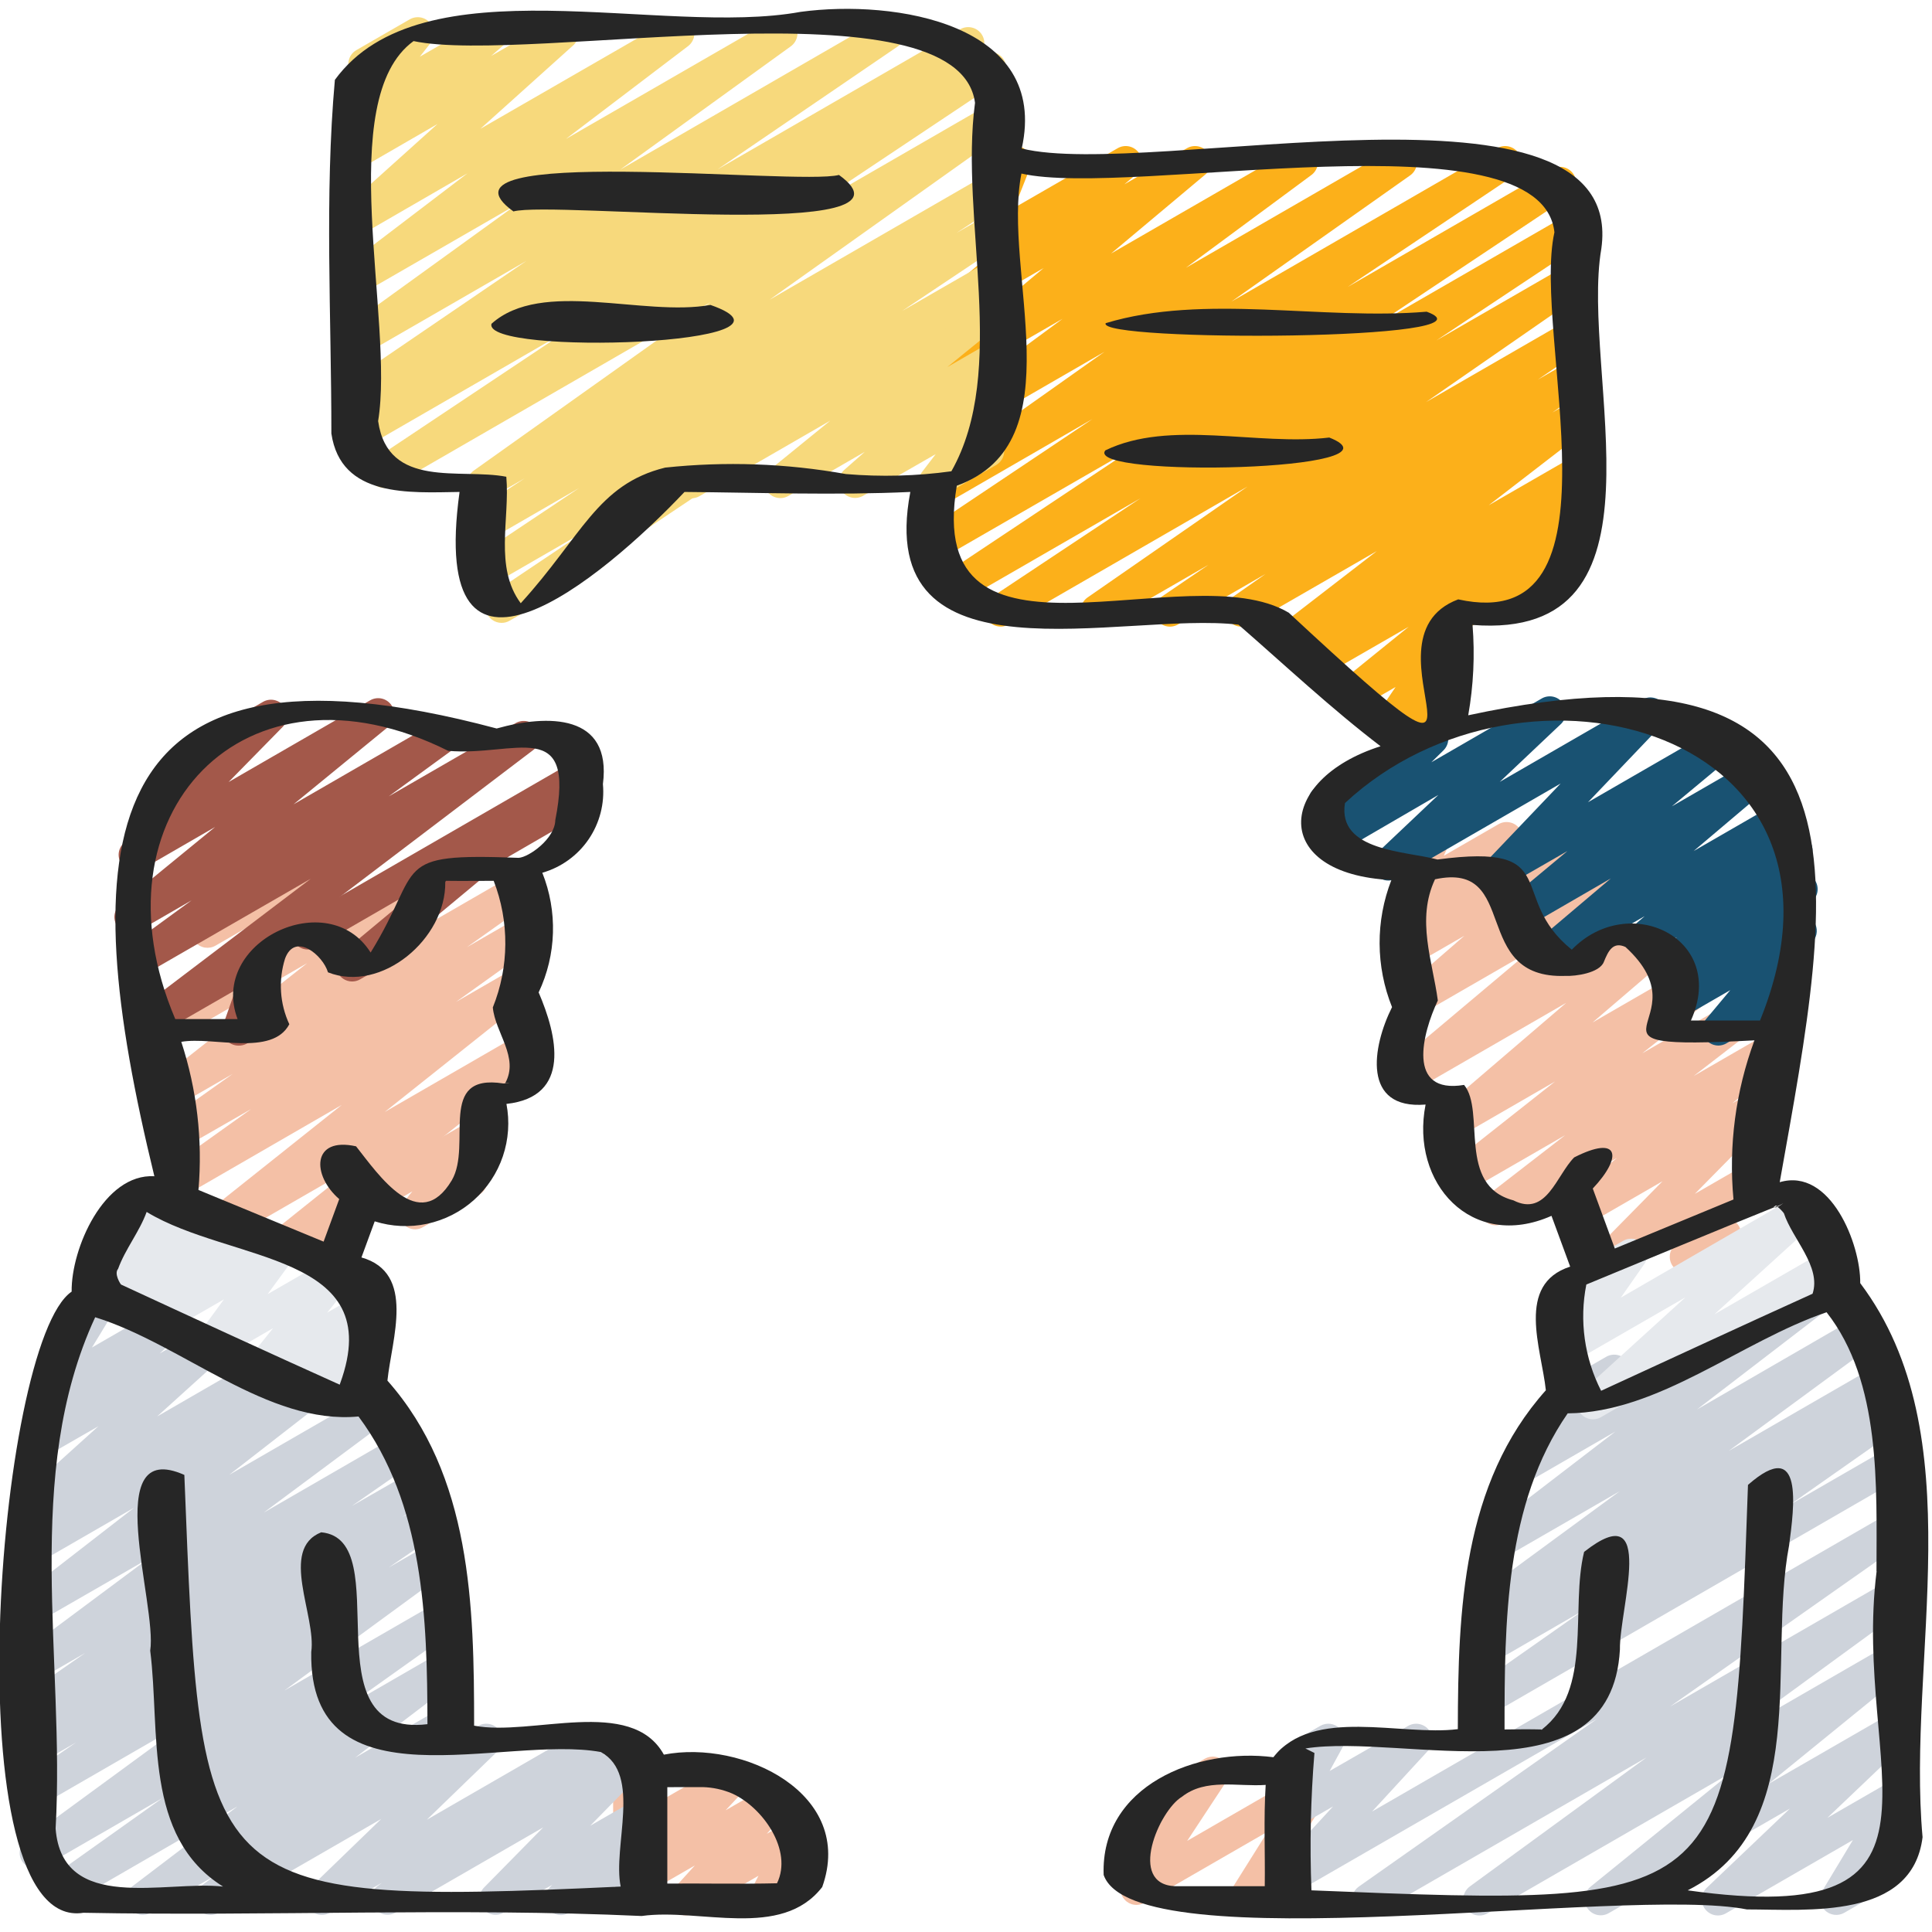 <svg width="60" height="60" viewBox="0 0 60 60" fill="none" xmlns="http://www.w3.org/2000/svg">
<g clip-path="url(#clip0_565_2863)">
<path d="M45.483 19.492C45.373 19.492 45.266 19.455 45.179 19.388C45.092 19.321 45.03 19.227 45.001 19.122C44.973 19.015 44.98 18.903 45.022 18.802C45.064 18.7 45.138 18.615 45.233 18.56L48.72 16.547C48.834 16.487 48.967 16.474 49.091 16.51C49.215 16.546 49.32 16.628 49.384 16.74C49.449 16.851 49.468 16.984 49.437 17.109C49.406 17.234 49.328 17.343 49.22 17.412L45.733 19.425C45.657 19.469 45.57 19.492 45.483 19.492Z" fill="#FCB01A"/>
<path d="M43.117 23.06C43.026 23.06 42.937 23.035 42.859 22.989C42.781 22.942 42.718 22.875 42.675 22.794C42.632 22.714 42.612 22.623 42.617 22.533C42.622 22.442 42.652 22.354 42.703 22.279L43.341 21.336L42.214 21.986C42.105 22.05 41.976 22.07 41.853 22.042C41.73 22.015 41.622 21.942 41.55 21.838C41.479 21.734 41.449 21.607 41.467 21.482C41.485 21.358 41.55 21.244 41.648 21.165L43.748 19.465L41.083 21C40.972 21.064 40.841 21.082 40.717 21.052C40.592 21.022 40.484 20.946 40.415 20.838C40.345 20.731 40.319 20.601 40.343 20.475C40.366 20.349 40.437 20.237 40.54 20.162L40.74 20.02L40.273 20.29C40.163 20.353 40.034 20.371 39.911 20.343C39.788 20.314 39.681 20.239 39.61 20.134C39.54 20.03 39.512 19.902 39.531 19.777C39.551 19.652 39.618 19.54 39.717 19.462L42.759 17.114L38.792 19.4C38.681 19.461 38.551 19.478 38.428 19.446C38.305 19.415 38.198 19.338 38.13 19.231C38.062 19.124 38.037 18.995 38.06 18.87C38.083 18.745 38.153 18.634 38.255 18.559L39.305 17.823L36.572 19.4C36.46 19.461 36.33 19.477 36.207 19.444C36.084 19.412 35.978 19.334 35.91 19.227C35.842 19.119 35.818 18.99 35.843 18.865C35.867 18.74 35.938 18.629 36.041 18.555L37.534 17.538L34.308 19.4C34.197 19.464 34.065 19.483 33.94 19.452C33.815 19.421 33.706 19.343 33.637 19.235C33.568 19.126 33.544 18.995 33.569 18.869C33.594 18.743 33.667 18.631 33.772 18.557L38.743 15.11L31.312 19.4C31.2 19.46 31.07 19.475 30.947 19.442C30.824 19.409 30.719 19.33 30.652 19.223C30.585 19.115 30.561 18.985 30.586 18.861C30.611 18.736 30.683 18.626 30.786 18.552L35.418 15.475L29.779 18.729C29.667 18.79 29.536 18.806 29.412 18.774C29.289 18.741 29.182 18.663 29.115 18.554C29.047 18.446 29.024 18.315 29.05 18.19C29.075 18.065 29.148 17.954 29.252 17.881L35.3 13.854L29.28 17.325C29.168 17.387 29.037 17.404 28.913 17.372C28.788 17.34 28.682 17.261 28.614 17.152C28.546 17.044 28.522 16.913 28.548 16.788C28.573 16.662 28.646 16.552 28.751 16.478L33.928 13.013L29.279 15.7C29.168 15.763 29.037 15.78 28.913 15.749C28.789 15.718 28.682 15.641 28.613 15.534C28.544 15.426 28.519 15.296 28.543 15.171C28.567 15.045 28.638 14.934 28.741 14.859L34.3 10.926L29.641 13.615C29.53 13.678 29.4 13.697 29.276 13.667C29.152 13.638 29.044 13.562 28.974 13.455C28.904 13.349 28.878 13.219 28.9 13.094C28.922 12.968 28.992 12.856 29.094 12.78L33 9.9L30.047 11.6C29.939 11.662 29.811 11.681 29.689 11.654C29.568 11.627 29.46 11.555 29.389 11.453C29.317 11.351 29.287 11.225 29.303 11.101C29.319 10.978 29.381 10.864 29.476 10.784L32.41 8.325L30.479 9.439C30.371 9.5 30.244 9.518 30.123 9.491C30.002 9.463 29.896 9.392 29.825 9.29C29.753 9.189 29.722 9.064 29.738 8.941C29.753 8.818 29.814 8.705 29.908 8.624L30.53 8.1C30.405 8.098 30.283 8.055 30.184 7.978C30.105 7.91 30.05 7.82 30.025 7.719C30 7.619 30.007 7.513 30.045 7.416L30.692 5.777C30.623 5.734 30.566 5.675 30.526 5.604C30.46 5.489 30.442 5.353 30.477 5.225C30.511 5.097 30.595 4.988 30.709 4.922L31.274 4.596C31.364 4.544 31.468 4.522 31.571 4.532C31.674 4.541 31.771 4.583 31.85 4.65C31.928 4.718 31.984 4.809 32.009 4.909C32.034 5.01 32.027 5.116 31.989 5.212L31.5 6.452L34.715 4.6C34.823 4.539 34.95 4.521 35.071 4.548C35.192 4.576 35.298 4.647 35.37 4.749C35.441 4.851 35.472 4.975 35.456 5.098C35.441 5.221 35.38 5.334 35.286 5.415L34.918 5.725L36.867 4.6C36.975 4.539 37.102 4.521 37.223 4.548C37.344 4.576 37.45 4.647 37.522 4.749C37.593 4.851 37.624 4.975 37.608 5.098C37.593 5.221 37.532 5.334 37.438 5.415L34.505 7.874L40.18 4.6C40.291 4.537 40.421 4.518 40.545 4.548C40.669 4.577 40.777 4.653 40.847 4.76C40.917 4.867 40.943 4.996 40.921 5.121C40.899 5.247 40.829 5.359 40.727 5.435L36.827 8.318L43.265 4.6C43.376 4.539 43.506 4.523 43.629 4.555C43.751 4.586 43.857 4.663 43.925 4.769C43.994 4.876 44.019 5.004 43.996 5.129C43.974 5.253 43.905 5.364 43.803 5.44L38.242 9.367L46.5 4.6C46.612 4.537 46.744 4.52 46.869 4.552C46.994 4.584 47.101 4.663 47.169 4.772C47.237 4.881 47.26 5.012 47.234 5.138C47.208 5.264 47.134 5.375 47.028 5.448L41.851 8.913L48.2 5.247C48.312 5.183 48.445 5.165 48.571 5.197C48.696 5.229 48.804 5.308 48.872 5.418C48.94 5.528 48.963 5.66 48.936 5.786C48.909 5.913 48.834 6.024 48.727 6.096L42.687 10.124L48.72 6.643C48.832 6.583 48.963 6.568 49.085 6.601C49.208 6.634 49.313 6.713 49.38 6.821C49.447 6.929 49.471 7.058 49.446 7.182C49.421 7.307 49.349 7.417 49.246 7.491L44.609 10.572L48.72 8.2C48.832 8.135 48.965 8.116 49.09 8.146C49.216 8.177 49.325 8.255 49.394 8.365C49.463 8.474 49.487 8.606 49.461 8.732C49.436 8.859 49.362 8.971 49.255 9.044L44.287 12.487L48.72 9.928C48.832 9.867 48.962 9.852 49.085 9.884C49.208 9.916 49.315 9.994 49.382 10.101C49.45 10.209 49.474 10.338 49.45 10.463C49.425 10.588 49.354 10.699 49.251 10.773L47.757 11.791L48.72 11.235C48.831 11.172 48.963 11.154 49.087 11.185C49.212 11.216 49.319 11.293 49.388 11.401C49.457 11.509 49.482 11.639 49.458 11.765C49.433 11.891 49.361 12.003 49.257 12.077L48.209 12.812L48.72 12.517C48.83 12.456 48.959 12.438 49.081 12.467C49.203 12.496 49.31 12.57 49.38 12.675C49.45 12.779 49.478 12.906 49.458 13.03C49.439 13.155 49.374 13.267 49.275 13.345L46.233 15.692L48.72 14.258C48.831 14.194 48.962 14.176 49.087 14.206C49.211 14.236 49.319 14.312 49.389 14.42C49.458 14.527 49.484 14.657 49.461 14.783C49.437 14.909 49.367 15.021 49.263 15.096L48.868 15.38C48.978 15.357 49.093 15.371 49.194 15.421C49.294 15.471 49.376 15.553 49.424 15.655C49.472 15.756 49.485 15.871 49.459 15.981C49.434 16.091 49.373 16.189 49.285 16.259L45.327 19.469L45.336 19.478C45.413 19.561 45.46 19.667 45.469 19.78C45.477 19.893 45.447 20.005 45.384 20.099L44.746 21.042C44.862 20.984 44.997 20.973 45.121 21.013C45.245 21.052 45.348 21.138 45.41 21.252C45.471 21.367 45.486 21.5 45.451 21.626C45.415 21.751 45.333 21.857 45.22 21.922L43.367 22.992C43.291 23.037 43.205 23.06 43.117 23.06Z" fill="#FCB01A"/>
<path d="M21.481 15.475C21.371 15.475 21.264 15.439 21.177 15.372C21.09 15.305 21.027 15.211 20.998 15.104C20.97 14.998 20.977 14.885 21.02 14.784C21.062 14.682 21.136 14.597 21.231 14.542L30.72 9.063C30.829 9.001 30.958 8.981 31.08 9.009C31.202 9.037 31.31 9.11 31.381 9.213C31.452 9.317 31.482 9.443 31.464 9.567C31.446 9.692 31.383 9.805 31.285 9.884L29.42 11.4L30.72 10.65C30.828 10.588 30.954 10.568 31.076 10.594C31.197 10.62 31.305 10.69 31.377 10.791C31.45 10.892 31.482 11.016 31.468 11.139C31.454 11.262 31.395 11.376 31.301 11.458L30.661 12.021L30.72 11.987C30.821 11.929 30.938 11.908 31.052 11.927C31.166 11.945 31.27 12.003 31.346 12.09C31.422 12.177 31.466 12.288 31.47 12.403C31.474 12.519 31.438 12.632 31.367 12.724L30.767 13.516C30.841 13.527 30.91 13.555 30.971 13.597C31.032 13.639 31.083 13.695 31.119 13.759C31.186 13.874 31.203 14.01 31.169 14.138C31.135 14.265 31.052 14.375 30.937 14.441L29.279 15.398C29.179 15.456 29.062 15.477 28.948 15.459C28.834 15.44 28.73 15.383 28.654 15.296C28.577 15.209 28.533 15.098 28.529 14.983C28.525 14.867 28.561 14.754 28.631 14.662L29.06 14.103L26.8 15.4C26.693 15.46 26.567 15.479 26.448 15.452C26.327 15.426 26.221 15.356 26.149 15.256C26.078 15.156 26.045 15.033 26.058 14.911C26.072 14.789 26.129 14.675 26.22 14.593L26.856 14.033L24.482 15.403C24.374 15.465 24.246 15.484 24.123 15.456C24.001 15.429 23.894 15.356 23.823 15.253C23.752 15.15 23.722 15.024 23.739 14.9C23.757 14.776 23.82 14.663 23.916 14.583L25.784 13.064L21.729 15.405C21.654 15.45 21.569 15.474 21.481 15.475Z" fill="#F7D97C"/>
<path d="M15.578 19.344C15.471 19.344 15.367 19.31 15.28 19.246C15.194 19.182 15.131 19.092 15.1 18.99C15.068 18.887 15.071 18.777 15.107 18.677C15.143 18.576 15.21 18.489 15.299 18.429L18.252 16.449L15.278 18.166C15.165 18.233 15.031 18.253 14.904 18.222C14.777 18.191 14.667 18.111 14.598 18C14.529 17.889 14.506 17.755 14.534 17.628C14.563 17.5 14.64 17.388 14.75 17.317L17.984 15.157L15.264 16.728C15.151 16.796 15.016 16.816 14.889 16.785C14.761 16.754 14.651 16.674 14.582 16.562C14.512 16.45 14.49 16.315 14.52 16.187C14.549 16.059 14.628 15.947 14.739 15.877L16.292 14.856L15.25 15.456C15.139 15.518 15.008 15.535 14.885 15.504C14.761 15.473 14.655 15.396 14.586 15.289C14.517 15.182 14.492 15.053 14.515 14.928C14.538 14.803 14.608 14.691 14.711 14.616L22.068 9.384L12.195 15.084C12.082 15.151 11.948 15.171 11.821 15.14C11.694 15.109 11.584 15.029 11.515 14.918C11.446 14.807 11.423 14.673 11.451 14.546C11.48 14.418 11.557 14.306 11.667 14.235L17.594 10.283L11.341 13.893C11.228 13.962 11.091 13.983 10.963 13.951C10.834 13.92 10.723 13.838 10.654 13.725C10.585 13.612 10.564 13.476 10.596 13.347C10.627 13.218 10.709 13.107 10.822 13.038L11.177 12.812C11.072 12.845 10.959 12.841 10.855 12.803C10.752 12.765 10.665 12.693 10.606 12.6C10.537 12.491 10.514 12.358 10.54 12.232C10.566 12.105 10.641 11.994 10.748 11.921L16.348 8.103L11.28 11.026C11.169 11.09 11.038 11.108 10.914 11.078C10.789 11.048 10.681 10.972 10.611 10.864C10.542 10.757 10.516 10.627 10.54 10.501C10.563 10.375 10.633 10.263 10.737 10.188L16.042 6.355L11.28 9.1C11.17 9.162 11.041 9.181 10.918 9.151C10.795 9.122 10.688 9.047 10.618 8.942C10.548 8.837 10.52 8.709 10.54 8.585C10.56 8.46 10.627 8.348 10.727 8.27L14.519 5.382L11.28 7.256C11.173 7.318 11.047 7.338 10.926 7.312C10.805 7.286 10.698 7.216 10.626 7.116C10.553 7.016 10.52 6.893 10.533 6.77C10.546 6.647 10.604 6.534 10.696 6.451L13.587 3.851L11.28 5.185C11.172 5.248 11.045 5.268 10.923 5.242C10.802 5.216 10.694 5.145 10.622 5.044C10.549 4.942 10.517 4.818 10.532 4.694C10.546 4.57 10.607 4.457 10.701 4.375L11.153 3.981C11.052 4.007 10.945 4 10.848 3.962C10.751 3.924 10.668 3.856 10.612 3.769C10.555 3.682 10.527 3.579 10.531 3.474C10.536 3.37 10.573 3.27 10.637 3.188L11.2 2.476C11.134 2.46 11.072 2.43 11.018 2.39C10.964 2.349 10.918 2.298 10.884 2.239C10.818 2.124 10.8 1.988 10.835 1.86C10.869 1.732 10.952 1.623 11.067 1.557L12.726 0.6C12.827 0.543 12.944 0.522 13.058 0.541C13.172 0.561 13.276 0.619 13.352 0.707C13.428 0.795 13.471 0.906 13.474 1.022C13.477 1.138 13.439 1.251 13.368 1.342L13.038 1.761L15.052 0.6C15.159 0.539 15.286 0.519 15.407 0.546C15.528 0.572 15.635 0.642 15.707 0.743C15.779 0.844 15.811 0.968 15.797 1.091C15.783 1.214 15.724 1.327 15.631 1.409L15.252 1.739L17.227 0.6C17.333 0.543 17.457 0.526 17.574 0.553C17.692 0.58 17.796 0.648 17.867 0.746C17.938 0.843 17.972 0.963 17.962 1.083C17.951 1.204 17.898 1.316 17.811 1.4L14.919 4L20.819 0.6C20.929 0.538 21.058 0.52 21.181 0.549C21.304 0.578 21.411 0.653 21.481 0.758C21.551 0.863 21.579 0.991 21.559 1.115C21.538 1.24 21.472 1.353 21.372 1.43L17.575 4.315L24.017 0.6C24.128 0.536 24.259 0.518 24.383 0.548C24.508 0.578 24.616 0.654 24.686 0.762C24.755 0.869 24.781 0.999 24.758 1.125C24.734 1.251 24.663 1.363 24.56 1.438L19.26 5.27L27.345 0.6C27.457 0.538 27.588 0.521 27.712 0.553C27.836 0.584 27.943 0.662 28.011 0.771C28.079 0.879 28.103 1.009 28.078 1.135C28.053 1.26 27.981 1.371 27.877 1.445L22.288 5.258L29.81 0.915C29.923 0.846 30.059 0.825 30.188 0.857C30.317 0.888 30.428 0.97 30.497 1.083C30.566 1.196 30.587 1.332 30.555 1.461C30.524 1.59 30.442 1.701 30.329 1.77L30.202 1.851L30.502 1.676C30.614 1.613 30.746 1.596 30.871 1.628C30.995 1.66 31.103 1.739 31.171 1.848C31.239 1.957 31.262 2.088 31.236 2.214C31.21 2.34 31.136 2.451 31.03 2.524L25.105 6.477L30.72 3.235C30.831 3.172 30.962 3.153 31.087 3.184C31.211 3.214 31.319 3.291 31.388 3.399C31.457 3.507 31.483 3.637 31.459 3.763C31.435 3.888 31.364 4 31.26 4.075L23.9 9.309L30.72 5.372C30.833 5.304 30.968 5.284 31.095 5.315C31.223 5.346 31.333 5.427 31.402 5.538C31.471 5.65 31.494 5.785 31.464 5.913C31.435 6.041 31.356 6.153 31.245 6.223L29.7 7.237L30.719 6.649C30.831 6.582 30.966 6.562 31.093 6.593C31.22 6.624 31.33 6.704 31.399 6.815C31.468 6.926 31.491 7.06 31.462 7.187C31.434 7.315 31.357 7.427 31.247 7.498L28.012 9.66L30.72 8.1C30.832 8.038 30.964 8.021 31.088 8.053C31.212 8.085 31.319 8.164 31.386 8.273C31.454 8.381 31.478 8.512 31.452 8.637C31.427 8.763 31.354 8.874 31.249 8.947L18.956 17.182C18.956 17.27 18.933 17.356 18.889 17.431C18.845 17.507 18.782 17.57 18.706 17.614L15.827 19.276C15.752 19.321 15.666 19.344 15.578 19.344Z" fill="#F7D97C"/>
<path d="M38.65 59.47C38.56 59.47 38.472 59.446 38.396 59.401C38.319 59.355 38.255 59.29 38.212 59.212C38.169 59.133 38.148 59.045 38.15 58.956C38.153 58.867 38.179 58.78 38.227 58.704L39.37 56.882L35.544 59.09C35.446 59.147 35.333 59.17 35.221 59.153C35.109 59.137 35.007 59.083 34.931 59C34.853 58.918 34.806 58.813 34.796 58.701C34.786 58.589 34.814 58.477 34.876 58.383L36.087 56.541L35.864 56.669C35.75 56.729 35.617 56.742 35.493 56.706C35.37 56.67 35.264 56.588 35.2 56.476C35.135 56.364 35.116 56.232 35.147 56.107C35.178 55.982 35.256 55.873 35.364 55.804L37.414 54.62C37.512 54.564 37.625 54.542 37.737 54.559C37.848 54.575 37.95 54.628 38.028 54.71C38.105 54.791 38.152 54.897 38.162 55.009C38.172 55.121 38.144 55.233 38.083 55.327L36.87 57.169L40.611 55.01C40.708 54.953 40.821 54.931 40.932 54.947C41.043 54.962 41.146 55.014 41.224 55.095C41.301 55.176 41.35 55.28 41.361 55.392C41.372 55.503 41.346 55.615 41.285 55.71L40.115 57.576C40.232 57.551 40.353 57.568 40.458 57.624C40.563 57.681 40.644 57.773 40.688 57.884C40.73 57.995 40.733 58.118 40.693 58.23C40.654 58.343 40.575 58.437 40.472 58.497L38.901 59.4C38.825 59.446 38.738 59.47 38.65 59.47Z" fill="#F4C0A6"/>
<path d="M42.486 59.5C42.38 59.5 42.276 59.466 42.191 59.404C42.105 59.341 42.041 59.252 42.009 59.151C41.977 59.05 41.978 58.941 42.012 58.84C42.046 58.739 42.111 58.652 42.198 58.591L49.598 53.381L40.28 58.756C40.177 58.816 40.055 58.837 39.937 58.815C39.82 58.793 39.714 58.729 39.639 58.636C39.564 58.542 39.525 58.425 39.53 58.306C39.534 58.186 39.581 58.072 39.662 57.984L41.4 56.1L40.283 56.744C40.189 56.798 40.08 56.82 39.972 56.807C39.865 56.794 39.764 56.745 39.686 56.67C39.608 56.595 39.557 56.496 39.54 56.389C39.523 56.282 39.541 56.172 39.592 56.076L40.059 55.2C39.952 55.194 39.849 55.154 39.766 55.084C39.684 55.016 39.626 54.922 39.6 54.817C39.575 54.712 39.585 54.602 39.627 54.503C39.67 54.404 39.743 54.322 39.836 54.268L41 53.6C41.094 53.545 41.204 53.522 41.312 53.535C41.42 53.549 41.521 53.597 41.599 53.672C41.678 53.748 41.729 53.847 41.746 53.955C41.763 54.063 41.744 54.173 41.692 54.269L41.293 55L43.729 53.6C43.833 53.54 43.954 53.519 44.072 53.541C44.19 53.563 44.295 53.626 44.37 53.719C44.445 53.812 44.484 53.93 44.48 54.049C44.476 54.169 44.429 54.283 44.348 54.371L42.612 56.258L58.72 46.958C58.832 46.893 58.964 46.873 59.09 46.904C59.215 46.934 59.324 47.012 59.394 47.12C59.463 47.229 59.488 47.361 59.463 47.487C59.438 47.614 59.364 47.726 59.258 47.8L51.863 53L58.72 49.042C58.831 48.977 58.963 48.958 59.088 48.987C59.212 49.017 59.321 49.093 59.391 49.201C59.461 49.309 59.487 49.439 59.464 49.565C59.44 49.691 59.369 49.804 59.265 49.879L53.774 53.887L58.72 51.032C58.829 50.969 58.958 50.95 59.08 50.978C59.202 51.006 59.31 51.079 59.381 51.182C59.452 51.286 59.482 51.412 59.464 51.536C59.446 51.66 59.383 51.773 59.285 51.853L54.925 55.4L58.725 53.209C58.832 53.143 58.959 53.12 59.082 53.143C59.205 53.167 59.315 53.236 59.39 53.336C59.464 53.437 59.499 53.562 59.486 53.686C59.472 53.811 59.413 53.926 59.319 54.009L56.75 56.455L58.725 55.316C58.821 55.264 58.93 55.245 59.038 55.26C59.145 55.276 59.244 55.327 59.32 55.404C59.396 55.481 59.445 55.581 59.46 55.688C59.474 55.796 59.453 55.905 59.4 56L58.454 57.57C58.57 57.512 58.704 57.501 58.828 57.539C58.951 57.577 59.055 57.662 59.117 57.776C59.18 57.889 59.196 58.023 59.162 58.148C59.128 58.273 59.047 58.38 58.935 58.446L57.276 59.403C57.18 59.458 57.069 59.48 56.959 59.465C56.85 59.45 56.748 59.4 56.67 59.321C56.593 59.242 56.543 59.139 56.53 59.029C56.517 58.919 56.541 58.808 56.598 58.713L57.543 57.145L53.614 59.412C53.508 59.478 53.38 59.501 53.257 59.478C53.134 59.454 53.025 59.385 52.95 59.285C52.875 59.184 52.841 59.059 52.854 58.935C52.867 58.81 52.926 58.695 53.02 58.612L55.589 56.166L49.964 59.413C49.855 59.477 49.726 59.497 49.603 59.469C49.48 59.442 49.372 59.369 49.3 59.265C49.229 59.161 49.199 59.034 49.217 58.909C49.235 58.784 49.3 58.671 49.398 58.592L53.759 55.054L46.195 59.42C46.084 59.485 45.953 59.504 45.828 59.474C45.703 59.445 45.594 59.368 45.524 59.261C45.454 59.153 45.428 59.023 45.452 58.897C45.475 58.77 45.546 58.658 45.65 58.583L51.137 54.578L42.737 59.427C42.662 59.474 42.575 59.499 42.486 59.5Z" fill="#CED3DB"/>
<path d="M46.03 53.328C45.924 53.328 45.82 53.294 45.735 53.231C45.649 53.168 45.586 53.08 45.554 52.978C45.522 52.877 45.523 52.768 45.557 52.668C45.591 52.567 45.656 52.48 45.743 52.419L49.161 50.019L46.28 51.684C46.168 51.749 46.035 51.768 45.909 51.736C45.783 51.705 45.674 51.626 45.605 51.516C45.536 51.406 45.513 51.273 45.54 51.146C45.568 51.02 45.643 50.908 45.751 50.836L46.236 50.51C46.123 50.551 45.999 50.55 45.886 50.506C45.774 50.463 45.681 50.381 45.624 50.275C45.568 50.168 45.551 50.045 45.578 49.928C45.605 49.811 45.674 49.707 45.771 49.636L50.3 46.312L46.623 48.434C46.513 48.499 46.382 48.519 46.258 48.491C46.133 48.463 46.024 48.388 45.953 48.281C45.882 48.175 45.854 48.046 45.876 47.92C45.897 47.794 45.966 47.681 46.068 47.604L50.168 44.457L47.44 46.032C47.336 46.092 47.213 46.113 47.095 46.09C46.976 46.067 46.87 46.002 46.796 45.907C46.722 45.812 46.684 45.693 46.691 45.573C46.697 45.453 46.746 45.339 46.83 45.252L48.036 44.009C47.969 43.96 47.916 43.894 47.881 43.819C47.845 43.744 47.829 43.661 47.834 43.579C47.839 43.496 47.864 43.416 47.907 43.345C47.951 43.274 48.011 43.215 48.083 43.174L49.883 42.136C49.987 42.076 50.11 42.056 50.227 42.08C50.345 42.103 50.451 42.168 50.525 42.263C50.599 42.357 50.636 42.475 50.63 42.595C50.624 42.715 50.575 42.829 50.492 42.916L50.049 43.373L56.249 39.794C56.359 39.731 56.489 39.712 56.612 39.741C56.735 39.77 56.843 39.844 56.913 39.949C56.984 40.055 57.012 40.183 56.992 40.308C56.971 40.433 56.904 40.545 56.804 40.623L52.704 43.771L57.666 40.9C57.777 40.836 57.908 40.817 58.032 40.846C58.157 40.876 58.265 40.952 58.335 41.059C58.405 41.166 58.431 41.296 58.408 41.422C58.385 41.548 58.315 41.66 58.212 41.736L53.687 45.06L58.238 42.433C58.35 42.369 58.483 42.351 58.608 42.383C58.733 42.414 58.841 42.493 58.909 42.602C58.978 42.712 59.001 42.843 58.975 42.969C58.949 43.096 58.874 43.207 58.768 43.28L58.388 43.535L58.474 43.486C58.586 43.423 58.717 43.405 58.841 43.435C58.966 43.466 59.073 43.544 59.142 43.652C59.211 43.76 59.236 43.89 59.212 44.016C59.187 44.142 59.115 44.254 59.011 44.328L55.592 46.728L58.658 44.959C58.715 44.923 58.779 44.898 58.845 44.888C58.912 44.877 58.98 44.879 59.045 44.895C59.111 44.911 59.172 44.94 59.226 44.981C59.28 45.021 59.325 45.072 59.359 45.131C59.393 45.189 59.414 45.254 59.423 45.321C59.431 45.388 59.425 45.455 59.407 45.52C59.388 45.585 59.356 45.645 59.313 45.697C59.271 45.75 59.218 45.793 59.158 45.824L46.28 53.261C46.204 53.305 46.118 53.328 46.03 53.328Z" fill="#CED3DB"/>
<path d="M49.688 39.87C49.589 39.87 49.493 39.84 49.411 39.786C49.33 39.731 49.266 39.654 49.228 39.563C49.19 39.472 49.179 39.372 49.198 39.276C49.216 39.179 49.263 39.09 49.332 39.02L51.632 36.684L49.219 38.076C49.11 38.138 48.983 38.158 48.861 38.13C48.738 38.103 48.631 38.031 48.559 37.929C48.488 37.826 48.457 37.7 48.474 37.576C48.49 37.452 48.553 37.339 48.649 37.259L50.218 35.959L46.702 37.988C46.592 38.05 46.463 38.069 46.34 38.041C46.217 38.012 46.109 37.937 46.039 37.832C45.968 37.727 45.94 37.6 45.96 37.475C45.98 37.35 46.046 37.238 46.146 37.16L48.608 35.254L45.56 37.012C45.45 37.075 45.321 37.094 45.199 37.065C45.076 37.037 44.968 36.963 44.898 36.859C44.827 36.755 44.798 36.627 44.817 36.503C44.836 36.378 44.901 36.265 45 36.187L48.293 33.587L45.287 35.322C45.179 35.383 45.052 35.402 44.931 35.375C44.81 35.348 44.704 35.277 44.632 35.176C44.56 35.075 44.529 34.951 44.544 34.828C44.558 34.705 44.618 34.591 44.712 34.51L48.642 31.143L43.842 33.914C43.734 33.975 43.607 33.993 43.486 33.966C43.365 33.938 43.258 33.867 43.187 33.765C43.116 33.663 43.085 33.539 43.101 33.416C43.116 33.293 43.177 33.18 43.271 33.099L47.457 29.579L44.276 31.415C44.168 31.477 44.041 31.496 43.92 31.47C43.799 31.443 43.692 31.372 43.62 31.272C43.548 31.171 43.516 31.047 43.531 30.923C43.545 30.8 43.605 30.687 43.698 30.605L45.479 29.06L43.867 29.989C43.764 30.048 43.643 30.068 43.527 30.046C43.41 30.024 43.305 29.962 43.231 29.87C43.156 29.778 43.116 29.662 43.119 29.544C43.121 29.425 43.166 29.312 43.245 29.223L44.313 28.034L44.013 28.208C43.922 28.261 43.816 28.283 43.711 28.272C43.606 28.261 43.508 28.217 43.429 28.147C43.351 28.076 43.297 27.983 43.275 27.88C43.252 27.777 43.263 27.669 43.306 27.573L43.696 26.691C43.658 26.656 43.626 26.616 43.601 26.571C43.535 26.456 43.517 26.32 43.551 26.192C43.585 26.064 43.668 25.955 43.783 25.889L44.283 25.6C44.374 25.548 44.48 25.525 44.584 25.536C44.689 25.547 44.787 25.591 44.865 25.661C44.944 25.732 44.998 25.825 45.02 25.927C45.043 26.03 45.032 26.137 44.99 26.234L44.84 26.576L46.54 25.595C46.643 25.536 46.763 25.516 46.88 25.538C46.996 25.559 47.101 25.622 47.176 25.714C47.251 25.806 47.29 25.922 47.288 26.04C47.285 26.159 47.24 26.272 47.162 26.361L46.094 27.55L49.494 25.589C49.601 25.527 49.728 25.508 49.849 25.534C49.97 25.561 50.077 25.631 50.15 25.732C50.221 25.833 50.254 25.957 50.239 26.081C50.225 26.204 50.165 26.317 50.072 26.399L48.292 27.945L51.886 25.87C51.994 25.808 52.122 25.788 52.243 25.816C52.365 25.843 52.472 25.915 52.544 26.017C52.616 26.119 52.646 26.245 52.63 26.368C52.614 26.492 52.552 26.605 52.457 26.686L48.265 30.2L52.812 27.575C52.92 27.513 53.047 27.493 53.169 27.52C53.291 27.546 53.398 27.617 53.47 27.719C53.542 27.821 53.573 27.946 53.558 28.07C53.543 28.193 53.481 28.307 53.387 28.388L49.458 31.754L53.741 29.281C53.85 29.217 53.98 29.197 54.103 29.225C54.227 29.253 54.335 29.327 54.407 29.431C54.478 29.536 54.507 29.664 54.487 29.789C54.468 29.915 54.401 30.028 54.302 30.106L51.002 32.711L54.502 30.689C54.612 30.626 54.741 30.607 54.865 30.636C54.988 30.665 55.096 30.739 55.166 30.844C55.237 30.95 55.264 31.078 55.244 31.203C55.224 31.328 55.157 31.44 55.057 31.518L52.597 33.418L54.797 32.148C54.905 32.085 55.033 32.066 55.156 32.093C55.278 32.12 55.386 32.193 55.457 32.295C55.529 32.398 55.559 32.524 55.542 32.648C55.525 32.773 55.462 32.886 55.366 32.966L53.796 34.266L54.329 33.959C54.433 33.899 54.556 33.879 54.674 33.903C54.792 33.927 54.898 33.992 54.972 34.087C55.045 34.183 55.082 34.301 55.075 34.422C55.069 34.542 55.019 34.656 54.935 34.742L52.635 37.076L54.196 36.176C54.298 36.118 54.417 36.097 54.533 36.118C54.649 36.139 54.754 36.2 54.829 36.291C54.904 36.381 54.945 36.495 54.944 36.613C54.943 36.731 54.901 36.844 54.825 36.934L53.925 37.976C53.956 38.008 53.984 38.043 54.006 38.082C54.072 38.197 54.09 38.333 54.055 38.461C54.021 38.589 53.937 38.698 53.823 38.764L52.604 39.464C52.502 39.522 52.382 39.543 52.266 39.522C52.151 39.501 52.046 39.44 51.971 39.349C51.896 39.259 51.855 39.145 51.856 39.027C51.856 38.909 51.899 38.796 51.975 38.706L52.145 38.506L49.938 39.8C49.862 39.845 49.776 39.87 49.688 39.87Z" fill="#F4C0A6"/>
<path d="M49.47 44.078C49.369 44.078 49.27 44.047 49.187 43.99C49.104 43.933 49.04 43.852 49.004 43.758C48.967 43.664 48.96 43.561 48.983 43.463C49.007 43.365 49.059 43.276 49.134 43.208L52.341 40.291L48.855 42.3C48.756 42.357 48.641 42.379 48.528 42.361C48.415 42.343 48.312 42.288 48.235 42.204C48.158 42.12 48.113 42.011 48.106 41.898C48.099 41.784 48.131 41.671 48.197 41.578L48.931 40.544L48.706 40.673C48.649 40.709 48.585 40.733 48.519 40.744C48.452 40.755 48.384 40.753 48.319 40.737C48.253 40.721 48.191 40.691 48.138 40.651C48.084 40.611 48.038 40.56 48.005 40.501C47.971 40.443 47.949 40.378 47.941 40.311C47.933 40.244 47.938 40.176 47.957 40.112C47.976 40.047 48.008 39.987 48.05 39.934C48.093 39.882 48.146 39.839 48.206 39.808L50.406 38.536C50.505 38.479 50.62 38.458 50.733 38.475C50.845 38.492 50.948 38.548 51.025 38.632C51.102 38.717 51.148 38.825 51.155 38.938C51.162 39.052 51.13 39.165 51.064 39.258L50.335 40.3L55.864 37.1C55.97 37.041 56.094 37.024 56.213 37.05C56.331 37.076 56.436 37.145 56.508 37.243C56.58 37.341 56.614 37.461 56.603 37.582C56.592 37.703 56.538 37.816 56.45 37.9L53.243 40.817L56.713 38.817C56.828 38.752 56.964 38.734 57.091 38.769C57.218 38.804 57.327 38.887 57.393 39.002C57.459 39.116 57.477 39.252 57.443 39.38C57.41 39.507 57.327 39.616 57.213 39.683L49.72 44.011C49.644 44.055 49.558 44.078 49.47 44.078Z" fill="#E6E9ED"/>
<path d="M21.3 59.485C21.203 59.485 21.108 59.457 21.027 59.404C20.946 59.352 20.882 59.276 20.842 59.188C20.803 59.099 20.79 59.001 20.806 58.906C20.821 58.81 20.864 58.721 20.929 58.649L21.579 57.934L20.118 58.776C20.015 58.837 19.892 58.859 19.774 58.836C19.656 58.814 19.551 58.749 19.477 58.654C19.402 58.56 19.362 58.443 19.367 58.323C19.371 58.203 19.418 58.088 19.5 58L20.177 57.278L19.796 57.498C19.72 57.542 19.634 57.565 19.547 57.565C19.459 57.565 19.373 57.542 19.297 57.499C19.221 57.455 19.158 57.392 19.114 57.316C19.07 57.241 19.046 57.155 19.046 57.067L19.04 55.776C18.936 55.763 18.838 55.718 18.762 55.647C18.684 55.576 18.632 55.483 18.611 55.38C18.59 55.277 18.602 55.17 18.645 55.075C18.687 54.979 18.759 54.9 18.85 54.847L19.287 54.595C19.363 54.551 19.449 54.528 19.537 54.528C19.624 54.528 19.71 54.551 19.786 54.595C19.862 54.638 19.925 54.701 19.969 54.777C20.013 54.852 20.037 54.938 20.037 55.026V56.201L22.597 54.724C22.701 54.665 22.822 54.644 22.94 54.667C23.057 54.689 23.163 54.753 23.237 54.847C23.311 54.941 23.35 55.058 23.345 55.177C23.341 55.297 23.293 55.41 23.212 55.498L22.534 56.221L23.843 55.466C23.946 55.407 24.067 55.387 24.183 55.409C24.3 55.431 24.405 55.494 24.48 55.586C24.554 55.679 24.593 55.795 24.59 55.913C24.587 56.032 24.542 56.146 24.463 56.234L23.813 56.95L24.525 56.54C24.619 56.486 24.727 56.465 24.834 56.477C24.941 56.49 25.041 56.538 25.118 56.612C25.196 56.686 25.248 56.784 25.267 56.89C25.285 56.996 25.268 57.105 25.219 57.201L24.912 57.801C25.022 57.802 25.128 57.839 25.215 57.906C25.301 57.973 25.363 58.067 25.392 58.172C25.42 58.278 25.412 58.391 25.37 58.492C25.329 58.593 25.255 58.678 25.16 58.733L24 59.4C23.907 59.454 23.798 59.476 23.691 59.463C23.584 59.45 23.485 59.403 23.407 59.328C23.329 59.254 23.277 59.157 23.259 59.05C23.24 58.944 23.257 58.835 23.306 58.739L23.555 58.254L21.544 59.414C21.47 59.459 21.386 59.483 21.3 59.485Z" fill="#F4C0A6"/>
<path d="M6.543 59.47C6.438 59.47 6.336 59.437 6.251 59.376C6.166 59.314 6.102 59.227 6.069 59.128C6.036 59.028 6.034 58.921 6.066 58.821C6.097 58.721 6.159 58.633 6.243 58.57L6.663 58.259L4.68 59.4C4.57 59.464 4.44 59.483 4.315 59.455C4.191 59.426 4.083 59.351 4.012 59.245C3.942 59.139 3.914 59.01 3.936 58.884C3.957 58.758 4.025 58.646 4.127 58.569L7.374 56.1L2.2 59.091C2.089 59.154 1.958 59.173 1.833 59.142C1.709 59.112 1.601 59.035 1.532 58.927C1.462 58.819 1.437 58.689 1.461 58.563C1.485 58.438 1.556 58.326 1.66 58.251L5.05 55.839L1.36 57.97C1.249 58.034 1.118 58.053 0.994 58.023C0.87 57.994 0.761 57.917 0.691 57.81C0.621 57.703 0.595 57.574 0.618 57.448C0.641 57.322 0.711 57.21 0.814 57.134L5.975 53.354L1.28 56.064C1.168 56.124 1.038 56.139 0.916 56.107C0.793 56.075 0.687 55.998 0.62 55.89C0.552 55.783 0.528 55.654 0.552 55.53C0.576 55.405 0.646 55.295 0.748 55.22L2.363 54.113L1.28 54.738C1.168 54.799 1.038 54.814 0.915 54.782C0.792 54.75 0.686 54.672 0.618 54.565C0.55 54.457 0.526 54.328 0.551 54.203C0.575 54.078 0.646 53.967 0.749 53.893L1.583 53.324L1.283 53.499C1.171 53.563 1.039 53.581 0.914 53.551C0.79 53.52 0.681 53.442 0.612 53.334C0.543 53.225 0.519 53.094 0.544 52.968C0.569 52.841 0.642 52.73 0.747 52.656L2.647 51.334L1.287 52.119C1.177 52.183 1.046 52.203 0.921 52.173C0.797 52.144 0.688 52.068 0.618 51.962C0.548 51.855 0.521 51.725 0.543 51.599C0.566 51.474 0.635 51.361 0.738 51.285L4.594 48.413L1.28 50.321C1.17 50.385 1.04 50.405 0.917 50.376C0.793 50.348 0.684 50.273 0.613 50.168C0.543 50.063 0.514 49.934 0.535 49.809C0.555 49.683 0.622 49.57 0.723 49.493L4.167 46.822L1.28 48.488C1.169 48.551 1.039 48.57 0.915 48.54C0.791 48.511 0.683 48.435 0.613 48.328C0.543 48.221 0.517 48.092 0.539 47.967C0.561 47.841 0.631 47.729 0.733 47.653L1.449 47.125L1.284 47.22C1.178 47.278 1.054 47.295 0.936 47.268C0.818 47.242 0.713 47.173 0.642 47.076C0.57 46.978 0.537 46.858 0.547 46.737C0.558 46.616 0.612 46.504 0.699 46.42L3.056 44.293L1.4 45.244C1.294 45.302 1.17 45.32 1.051 45.294C0.932 45.268 0.827 45.199 0.756 45.101C0.684 45.003 0.65 44.883 0.661 44.762C0.672 44.641 0.726 44.528 0.814 44.444L1.614 43.718C1.517 43.762 1.407 43.773 1.303 43.751C1.198 43.728 1.104 43.672 1.033 43.592C0.963 43.512 0.92 43.411 0.911 43.304C0.902 43.198 0.927 43.091 0.983 43L2.195 41.01C2.147 40.971 2.107 40.924 2.077 40.871C2.011 40.756 1.993 40.62 2.028 40.492C2.062 40.364 2.145 40.255 2.26 40.189L3.044 39.735C3.14 39.679 3.252 39.657 3.362 39.673C3.472 39.688 3.574 39.739 3.652 39.819C3.729 39.898 3.778 40.001 3.791 40.111C3.803 40.222 3.779 40.333 3.721 40.428L2.856 41.848L5.166 40.515C5.272 40.456 5.397 40.438 5.515 40.465C5.634 40.491 5.739 40.559 5.81 40.657C5.882 40.755 5.916 40.876 5.905 40.997C5.894 41.118 5.84 41.231 5.752 41.315L4.959 42.034L6.651 41.058C6.757 41 6.881 40.983 6.999 41.009C7.117 41.036 7.222 41.104 7.293 41.202C7.365 41.3 7.398 41.42 7.388 41.541C7.377 41.661 7.323 41.774 7.236 41.858L4.879 43.99L8.671 41.8C8.782 41.736 8.912 41.718 9.036 41.748C9.16 41.777 9.268 41.853 9.338 41.96C9.408 42.066 9.434 42.196 9.412 42.321C9.39 42.447 9.32 42.559 9.218 42.635L8.502 43.163L10.012 42.292C10.122 42.229 10.251 42.211 10.374 42.239C10.497 42.268 10.605 42.343 10.675 42.447C10.745 42.552 10.774 42.68 10.754 42.805C10.734 42.929 10.668 43.042 10.568 43.12L7.122 45.8L11.492 43.277C11.602 43.213 11.733 43.193 11.858 43.222C11.982 43.252 12.091 43.327 12.161 43.434C12.231 43.541 12.258 43.67 12.236 43.796C12.213 43.922 12.144 44.035 12.041 44.111L8.19 46.976L12.29 44.606C12.402 44.542 12.534 44.523 12.659 44.554C12.784 44.585 12.892 44.663 12.961 44.771C13.03 44.88 13.054 45.011 13.029 45.137C13.004 45.263 12.931 45.375 12.826 45.449L10.926 46.771L12.792 45.7C12.904 45.637 13.036 45.62 13.16 45.651C13.285 45.683 13.392 45.761 13.461 45.87C13.529 45.979 13.553 46.109 13.527 46.235C13.502 46.361 13.428 46.472 13.323 46.546L12.481 47.119L13.152 46.732C13.264 46.67 13.395 46.653 13.519 46.684C13.643 46.716 13.75 46.794 13.818 46.903C13.886 47.011 13.91 47.141 13.885 47.266C13.861 47.392 13.788 47.503 13.684 47.577L12.069 48.683L13.444 47.89C13.555 47.826 13.686 47.807 13.81 47.837C13.935 47.866 14.043 47.942 14.113 48.049C14.183 48.157 14.209 48.286 14.186 48.412C14.163 48.538 14.093 48.65 13.99 48.726L8.833 52.5L13.69 49.7C13.801 49.636 13.933 49.618 14.057 49.649C14.181 49.679 14.289 49.756 14.358 49.864C14.428 49.971 14.453 50.102 14.429 50.227C14.405 50.353 14.334 50.465 14.23 50.54L10.836 52.955L13.72 51.29C13.83 51.226 13.961 51.206 14.085 51.235C14.209 51.264 14.317 51.339 14.388 51.445C14.458 51.551 14.486 51.68 14.464 51.806C14.443 51.931 14.375 52.044 14.273 52.121L11.027 54.588L13.72 53.033C13.831 52.97 13.961 52.952 14.084 52.981C14.208 53.011 14.315 53.087 14.385 53.193C14.455 53.299 14.482 53.428 14.46 53.553C14.438 53.678 14.37 53.79 14.268 53.867L13.845 54.181L14.845 53.602C14.951 53.539 15.076 53.518 15.196 53.541C15.317 53.565 15.424 53.632 15.499 53.73C15.573 53.828 15.608 53.95 15.598 54.072C15.589 54.195 15.534 54.309 15.445 54.394L13.255 56.514L18.3 53.6C18.41 53.538 18.539 53.521 18.662 53.551C18.784 53.58 18.891 53.655 18.96 53.76C19.03 53.865 19.058 53.993 19.037 54.117C19.017 54.241 18.95 54.353 18.851 54.431L18.714 54.531L19.557 54.045C19.662 53.984 19.785 53.964 19.903 53.987C20.022 54.011 20.128 54.076 20.202 54.172C20.276 54.267 20.313 54.386 20.306 54.507C20.299 54.627 20.249 54.742 20.164 54.828L18.33 56.7L19.73 55.893C19.834 55.833 19.957 55.812 20.075 55.835C20.194 55.858 20.3 55.923 20.374 56.018C20.448 56.113 20.486 56.231 20.479 56.352C20.473 56.472 20.424 56.586 20.34 56.673L20.029 56.995C20.104 57.001 20.177 57.024 20.243 57.063C20.308 57.101 20.363 57.154 20.405 57.217C20.447 57.28 20.474 57.352 20.484 57.427C20.494 57.502 20.487 57.578 20.463 57.65L20.263 58.263C20.333 58.306 20.392 58.366 20.432 58.438C20.498 58.553 20.516 58.689 20.482 58.817C20.448 58.945 20.364 59.055 20.249 59.121L19.749 59.408C19.661 59.459 19.56 59.481 19.459 59.474C19.358 59.465 19.262 59.427 19.183 59.363C19.104 59.299 19.047 59.212 19.019 59.115C18.99 59.018 18.992 58.914 19.024 58.818L19.102 58.582L17.671 59.407C17.567 59.467 17.444 59.488 17.326 59.465C17.207 59.442 17.101 59.377 17.027 59.282C16.953 59.187 16.916 59.068 16.922 58.948C16.928 58.828 16.977 58.714 17.061 58.627L17.151 58.535L15.64 59.4C15.535 59.459 15.413 59.479 15.295 59.456C15.177 59.432 15.071 59.367 14.997 59.272C14.923 59.176 14.886 59.057 14.893 58.937C14.9 58.817 14.95 58.703 15.034 58.617L16.87 56.751L12.28 59.4C12.17 59.461 12.041 59.479 11.918 59.449C11.796 59.419 11.689 59.345 11.62 59.24C11.55 59.135 11.523 59.007 11.543 58.883C11.563 58.758 11.63 58.646 11.729 58.569L11.863 58.469L10.246 59.402C10.14 59.463 10.016 59.483 9.897 59.459C9.777 59.435 9.671 59.368 9.597 59.271C9.523 59.173 9.488 59.053 9.497 58.931C9.507 58.809 9.56 58.695 9.648 58.61L11.84 56.489L6.793 59.4C6.717 59.445 6.631 59.469 6.543 59.47Z" fill="#CED3DB"/>
<path d="M12.9 38.179C12.805 38.179 12.712 38.152 12.632 38.102C12.552 38.051 12.487 37.978 12.447 37.892C12.406 37.806 12.391 37.711 12.403 37.616C12.415 37.522 12.454 37.433 12.514 37.36L12.805 37L11.731 37.62C11.674 37.656 11.611 37.68 11.544 37.691C11.477 37.702 11.409 37.7 11.344 37.684C11.278 37.668 11.217 37.639 11.163 37.598C11.109 37.558 11.064 37.507 11.03 37.448C10.996 37.39 10.975 37.325 10.966 37.258C10.958 37.191 10.964 37.123 10.983 37.059C11.002 36.994 11.033 36.934 11.076 36.881C11.119 36.829 11.171 36.786 11.231 36.755L14.709 34.747C14.811 34.689 14.929 34.668 15.044 34.688C15.159 34.709 15.264 34.769 15.339 34.858C15.415 34.947 15.457 35.06 15.457 35.177C15.458 35.294 15.418 35.408 15.344 35.498L14.771 36.191C14.865 36.218 14.949 36.272 15.013 36.347C15.076 36.422 15.117 36.513 15.129 36.611C15.141 36.708 15.124 36.806 15.08 36.894C15.036 36.982 14.968 37.055 14.883 37.104L13.146 38.104C13.072 38.151 12.987 38.176 12.9 38.179Z" fill="#F4C0A6"/>
<path d="M9.9 39.8C9.81 39.8 9.722 39.776 9.644 39.73C9.567 39.684 9.504 39.617 9.461 39.538C9.418 39.459 9.397 39.37 9.401 39.281C9.404 39.191 9.432 39.103 9.481 39.028L9.564 38.9L8.451 39.542C8.342 39.604 8.213 39.623 8.091 39.594C7.969 39.566 7.862 39.493 7.791 39.389C7.72 39.285 7.691 39.159 7.709 39.035C7.727 38.911 7.791 38.798 7.889 38.719L10.983 36.245L6.647 38.745C6.538 38.809 6.408 38.828 6.285 38.8C6.162 38.772 6.054 38.699 5.982 38.594C5.911 38.49 5.882 38.362 5.901 38.238C5.92 38.113 5.986 37.999 6.085 37.921L10.615 34.314L5.794 37.1C5.683 37.163 5.552 37.181 5.428 37.15C5.304 37.12 5.197 37.043 5.128 36.936C5.058 36.828 5.033 36.699 5.056 36.573C5.079 36.448 5.15 36.336 5.253 36.261L7.8 34.442L5.781 35.6C5.67 35.66 5.54 35.676 5.418 35.645C5.296 35.613 5.19 35.537 5.122 35.431C5.054 35.324 5.028 35.196 5.05 35.072C5.073 34.948 5.141 34.837 5.242 34.761L7.225 33.352L5.552 34.317C5.442 34.379 5.314 34.397 5.192 34.368C5.07 34.339 4.963 34.266 4.893 34.162C4.822 34.058 4.794 33.931 4.812 33.807C4.831 33.683 4.895 33.571 4.993 33.492L9.542 29.91L5.042 32.51C4.935 32.569 4.811 32.586 4.693 32.56C4.574 32.534 4.469 32.465 4.397 32.367C4.326 32.269 4.292 32.149 4.303 32.028C4.313 31.907 4.368 31.794 4.456 31.71L7.67 28.805L6.693 29.368C6.594 29.425 6.479 29.446 6.366 29.429C6.253 29.411 6.15 29.355 6.073 29.271C5.997 29.186 5.951 29.078 5.944 28.965C5.937 28.851 5.97 28.738 6.036 28.645L7.389 26.75C7.377 26.734 7.367 26.718 7.356 26.7C7.323 26.643 7.302 26.58 7.293 26.515C7.285 26.45 7.289 26.384 7.306 26.32C7.323 26.257 7.353 26.198 7.393 26.145C7.433 26.093 7.483 26.05 7.54 26.017L8.271 25.595C8.37 25.538 8.485 25.516 8.598 25.534C8.711 25.551 8.815 25.607 8.892 25.692C8.969 25.776 9.014 25.885 9.021 25.999C9.027 26.113 8.994 26.226 8.928 26.319L8.192 27.346L11.245 25.584C11.351 25.526 11.475 25.509 11.593 25.535C11.711 25.562 11.816 25.631 11.887 25.728C11.959 25.826 11.992 25.946 11.982 26.067C11.971 26.187 11.917 26.3 11.83 26.384L8.616 29.294L15.066 25.57C15.175 25.506 15.305 25.485 15.429 25.513C15.553 25.541 15.662 25.615 15.733 25.72C15.804 25.826 15.833 25.954 15.813 26.079C15.793 26.205 15.726 26.318 15.626 26.396L11.078 29.977L15.942 27.169C16.053 27.105 16.184 27.087 16.309 27.118C16.433 27.148 16.541 27.225 16.61 27.333C16.679 27.441 16.705 27.571 16.681 27.697C16.657 27.822 16.586 27.934 16.482 28.009L14.5 29.416L16.159 28.459C16.27 28.396 16.401 28.378 16.525 28.409C16.648 28.439 16.756 28.516 16.825 28.623C16.894 28.73 16.92 28.86 16.896 28.985C16.873 29.111 16.803 29.223 16.7 29.298L14.155 31.12L15.915 30.104C16.024 30.04 16.154 30.02 16.277 30.048C16.401 30.076 16.509 30.15 16.581 30.255C16.652 30.359 16.681 30.487 16.661 30.612C16.642 30.738 16.576 30.851 16.476 30.929L11.948 34.534L16.216 32.07C16.325 32.007 16.454 31.987 16.578 32.015C16.701 32.042 16.809 32.116 16.88 32.221C16.951 32.325 16.98 32.452 16.961 32.577C16.942 32.702 16.877 32.815 16.778 32.894L11.5 37.116C11.566 37.198 11.605 37.299 11.611 37.404C11.617 37.51 11.589 37.614 11.532 37.703L10.951 38.603C10.968 38.624 10.984 38.646 10.998 38.67C11.064 38.785 11.082 38.921 11.048 39.049C11.013 39.177 10.93 39.287 10.815 39.353L10.152 39.735C10.075 39.779 9.988 39.801 9.9 39.8Z" fill="#F4C0A6"/>
<path d="M14.167 27.47C14.057 27.47 13.95 27.434 13.862 27.367C13.775 27.3 13.712 27.206 13.683 27.1C13.655 26.994 13.662 26.881 13.704 26.779C13.746 26.677 13.821 26.592 13.916 26.537L17.716 24.337C17.773 24.301 17.837 24.277 17.903 24.266C17.97 24.255 18.038 24.257 18.103 24.273C18.169 24.289 18.23 24.319 18.284 24.359C18.338 24.399 18.383 24.45 18.417 24.509C18.451 24.567 18.473 24.632 18.481 24.699C18.489 24.766 18.483 24.834 18.464 24.898C18.446 24.963 18.414 25.023 18.371 25.076C18.329 25.128 18.276 25.171 18.216 25.202L14.416 27.402C14.341 27.446 14.255 27.47 14.167 27.47Z" fill="#A3584A"/>
<path d="M10.935 30.481C10.832 30.481 10.732 30.449 10.648 30.39C10.564 30.331 10.5 30.248 10.465 30.151C10.43 30.055 10.425 29.95 10.452 29.85C10.479 29.751 10.536 29.663 10.615 29.597L13.136 27.497L9.829 29.41C9.772 29.446 9.708 29.471 9.642 29.481C9.575 29.492 9.507 29.49 9.442 29.474C9.376 29.458 9.315 29.428 9.261 29.388C9.207 29.348 9.161 29.297 9.128 29.238C9.094 29.18 9.072 29.115 9.064 29.048C9.056 28.981 9.062 28.913 9.08 28.849C9.099 28.784 9.131 28.724 9.174 28.672C9.216 28.619 9.269 28.576 9.329 28.545L17.72 23.7C17.828 23.636 17.957 23.616 18.08 23.643C18.203 23.67 18.311 23.742 18.383 23.845C18.455 23.949 18.486 24.075 18.468 24.2C18.451 24.325 18.387 24.438 18.29 24.518L13.125 28.812C13.166 28.923 13.167 29.045 13.127 29.156C13.087 29.267 13.008 29.361 12.906 29.42L11.185 30.414C11.109 30.458 11.023 30.481 10.935 30.481Z" fill="#A3584A"/>
<path d="M7.408 32.473C7.328 32.473 7.249 32.454 7.178 32.417C7.107 32.38 7.046 32.327 7 32.261C6.954 32.196 6.924 32.121 6.913 32.041C6.902 31.962 6.91 31.881 6.937 31.806L7.311 30.747L4.93 32.121C4.82 32.185 4.69 32.205 4.565 32.176C4.441 32.147 4.333 32.072 4.262 31.966C4.192 31.86 4.164 31.731 4.186 31.605C4.207 31.48 4.275 31.367 4.377 31.29L9.651 27.29L4.469 30.276C4.358 30.341 4.227 30.36 4.102 30.331C3.977 30.301 3.868 30.225 3.798 30.117C3.728 30.009 3.702 29.879 3.726 29.753C3.749 29.627 3.82 29.514 3.924 29.439L5.95 27.961L4.3 28.914C4.191 28.976 4.064 28.995 3.942 28.967C3.82 28.939 3.713 28.867 3.642 28.764C3.571 28.661 3.54 28.536 3.557 28.412C3.574 28.288 3.637 28.175 3.733 28.095L6.68 25.683L4.432 26.983C4.327 27.043 4.205 27.063 4.087 27.039C3.969 27.016 3.863 26.95 3.789 26.855C3.716 26.76 3.679 26.642 3.685 26.521C3.692 26.401 3.741 26.288 3.825 26.201L5.59 24.401C5.49 24.416 5.388 24.401 5.297 24.358C5.206 24.314 5.13 24.244 5.08 24.156C5.014 24.041 4.996 23.905 5.031 23.777C5.065 23.649 5.148 23.54 5.263 23.474L8.169 21.796C8.274 21.736 8.396 21.717 8.514 21.74C8.632 21.764 8.738 21.829 8.812 21.924C8.885 22.019 8.922 22.137 8.916 22.258C8.909 22.378 8.86 22.492 8.776 22.578L7.1 24.286L11.5 21.746C11.609 21.685 11.736 21.667 11.857 21.695C11.979 21.723 12.085 21.796 12.156 21.898C12.226 22 12.256 22.126 12.24 22.249C12.223 22.372 12.161 22.485 12.066 22.565L9.116 24.979L13.552 22.418C13.663 22.353 13.794 22.334 13.919 22.363C14.044 22.393 14.153 22.47 14.223 22.577C14.293 22.685 14.319 22.815 14.296 22.941C14.272 23.067 14.201 23.18 14.097 23.255L12.072 24.732L16.017 22.455C16.127 22.392 16.257 22.374 16.38 22.403C16.503 22.433 16.611 22.508 16.681 22.613C16.751 22.718 16.778 22.847 16.758 22.972C16.737 23.096 16.669 23.209 16.569 23.286L8.622 29.322C8.676 29.389 8.712 29.468 8.726 29.552C8.741 29.637 8.734 29.723 8.705 29.804L8.247 31.104C8.34 31.133 8.422 31.189 8.483 31.264C8.545 31.339 8.583 31.43 8.594 31.526C8.605 31.623 8.587 31.72 8.543 31.807C8.499 31.894 8.431 31.966 8.347 32.014L7.658 32.414C7.581 32.455 7.495 32.475 7.408 32.473Z" fill="#A3584A"/>
<path d="M53.367 32.471C53.272 32.471 53.179 32.444 53.098 32.393C53.018 32.342 52.954 32.269 52.913 32.183C52.873 32.097 52.858 32.001 52.871 31.906C52.883 31.812 52.922 31.723 52.983 31.65L53.735 30.75L52.229 31.619C52.123 31.676 51.999 31.693 51.882 31.666C51.764 31.639 51.66 31.571 51.589 31.473C51.518 31.376 51.484 31.256 51.495 31.136C51.505 31.015 51.558 30.903 51.645 30.819L52.1 30.4C51.992 30.443 51.871 30.446 51.761 30.41C51.65 30.373 51.555 30.299 51.493 30.2C51.431 30.101 51.406 29.984 51.421 29.868C51.437 29.753 51.492 29.646 51.578 29.567L52.078 29.106L51.347 29.527C51.239 29.588 51.113 29.607 50.992 29.58C50.871 29.553 50.765 29.482 50.693 29.381C50.621 29.28 50.59 29.157 50.604 29.034C50.619 28.911 50.678 28.798 50.771 28.716L51.077 28.452L48.247 30.086C48.139 30.148 48.012 30.167 47.891 30.14C47.769 30.113 47.662 30.041 47.591 29.939C47.519 29.838 47.488 29.713 47.503 29.59C47.519 29.466 47.58 29.353 47.674 29.272L50.027 27.28L47.348 28.83C47.24 28.892 47.112 28.912 46.99 28.884C46.868 28.857 46.76 28.785 46.689 28.683C46.617 28.58 46.587 28.454 46.603 28.331C46.62 28.206 46.682 28.093 46.778 28.013L48.678 26.43L46.778 27.523C46.674 27.582 46.552 27.603 46.434 27.58C46.316 27.556 46.211 27.492 46.137 27.398C46.063 27.303 46.025 27.186 46.031 27.066C46.036 26.946 46.085 26.832 46.167 26.745L48.467 24.333L43.38 27.271C43.273 27.337 43.146 27.36 43.023 27.337C42.9 27.313 42.79 27.244 42.716 27.144C42.641 27.043 42.607 26.918 42.62 26.794C42.633 26.669 42.692 26.554 42.786 26.471L44.67 24.688L41.554 26.5C41.449 26.56 41.325 26.58 41.207 26.555C41.088 26.531 40.982 26.465 40.909 26.368C40.835 26.272 40.8 26.152 40.808 26.031C40.816 25.91 40.868 25.797 40.954 25.711L41.34 25.331C41.223 25.382 41.092 25.387 40.971 25.344C40.851 25.301 40.752 25.214 40.694 25.1C40.636 24.987 40.624 24.855 40.66 24.733C40.695 24.611 40.776 24.507 40.886 24.442L44.23 22.512C44.335 22.452 44.459 22.432 44.578 22.457C44.696 22.481 44.802 22.547 44.875 22.644C44.949 22.74 44.985 22.86 44.976 22.981C44.968 23.102 44.916 23.216 44.83 23.301L44.452 23.673L47.866 21.7C47.973 21.634 48.1 21.611 48.223 21.634C48.346 21.658 48.456 21.727 48.531 21.827C48.605 21.928 48.639 22.053 48.626 22.177C48.613 22.302 48.554 22.417 48.46 22.5L46.576 24.282L51.006 21.725C51.11 21.666 51.232 21.645 51.35 21.669C51.468 21.692 51.573 21.756 51.647 21.85C51.721 21.945 51.759 22.062 51.754 22.182C51.748 22.302 51.7 22.416 51.617 22.503L49.317 24.914L53.26 22.638C53.368 22.577 53.496 22.558 53.617 22.586C53.739 22.613 53.845 22.685 53.916 22.788C53.988 22.89 54.018 23.015 54.002 23.138C53.986 23.262 53.924 23.375 53.829 23.455L51.921 25.042L54.374 23.627C54.482 23.564 54.61 23.544 54.732 23.571C54.855 23.598 54.962 23.669 55.034 23.772C55.106 23.874 55.137 24 55.121 24.124C55.105 24.248 55.043 24.361 54.947 24.442L52.596 26.431L55.196 24.931C55.304 24.87 55.43 24.851 55.551 24.878C55.672 24.905 55.778 24.976 55.85 25.077C55.922 25.177 55.953 25.301 55.939 25.424C55.925 25.547 55.865 25.66 55.772 25.742L55.463 26.008L55.542 25.963C55.648 25.903 55.773 25.884 55.893 25.91C56.012 25.935 56.118 26.004 56.191 26.102C56.263 26.201 56.297 26.322 56.286 26.444C56.275 26.566 56.219 26.679 56.13 26.763L55.63 27.221L55.71 27.175C55.816 27.117 55.94 27.1 56.058 27.127C56.176 27.153 56.281 27.221 56.352 27.319C56.424 27.417 56.457 27.537 56.447 27.658C56.436 27.779 56.382 27.891 56.295 27.975L55.795 28.426C55.897 28.399 56.005 28.405 56.103 28.444C56.202 28.482 56.285 28.551 56.343 28.639C56.4 28.728 56.427 28.833 56.421 28.938C56.415 29.044 56.376 29.144 56.309 29.226L55.509 30.187C55.625 30.164 55.746 30.183 55.849 30.241C55.953 30.298 56.032 30.39 56.074 30.501C56.116 30.612 56.117 30.734 56.077 30.845C56.038 30.957 55.959 31.051 55.857 31.11L53.617 32.4C53.542 32.446 53.455 32.47 53.367 32.471Z" fill="#195272"/>
<path d="M9.32 43.607C9.224 43.607 9.13 43.58 9.05 43.528C8.969 43.476 8.905 43.402 8.865 43.315C8.825 43.227 8.811 43.13 8.825 43.035C8.839 42.941 8.879 42.852 8.942 42.779L9.22 42.46L8.334 42.971C8.233 43.029 8.115 43.05 8.001 43.03C7.886 43.01 7.782 42.951 7.706 42.862C7.631 42.774 7.588 42.662 7.586 42.546C7.584 42.429 7.623 42.316 7.695 42.225L8.482 41.247L6.754 42.247C6.655 42.304 6.54 42.325 6.427 42.306C6.314 42.288 6.211 42.232 6.135 42.147C6.058 42.062 6.014 41.953 6.007 41.839C6.001 41.725 6.034 41.613 6.101 41.52L6.955 40.353L5.039 41.456C4.935 41.516 4.813 41.536 4.696 41.513C4.578 41.49 4.473 41.425 4.398 41.331C4.324 41.237 4.286 41.12 4.292 41C4.297 40.88 4.345 40.766 4.427 40.679L4.727 40.367L3.817 40.893C3.713 40.953 3.591 40.974 3.474 40.952C3.356 40.929 3.25 40.865 3.175 40.771C3.101 40.677 3.062 40.559 3.067 40.44C3.072 40.32 3.12 40.206 3.202 40.118L3.522 39.776L3.182 39.976C3.082 40.034 2.964 40.056 2.85 40.037C2.735 40.018 2.631 39.959 2.555 39.872C2.478 39.785 2.435 39.673 2.432 39.557C2.429 39.441 2.466 39.328 2.537 39.236L3.461 38.048C3.407 37.994 3.365 37.928 3.34 37.856C3.315 37.783 3.307 37.706 3.317 37.629C3.326 37.553 3.353 37.48 3.396 37.416C3.438 37.352 3.495 37.299 3.561 37.26L4.561 36.681C4.662 36.623 4.779 36.602 4.894 36.62C5.008 36.639 5.113 36.698 5.189 36.785C5.265 36.873 5.308 36.984 5.312 37.1C5.315 37.216 5.278 37.33 5.206 37.421L4.885 37.835L5.924 37.235C6.028 37.175 6.15 37.154 6.268 37.177C6.386 37.199 6.492 37.263 6.566 37.357C6.641 37.451 6.679 37.569 6.674 37.689C6.669 37.809 6.621 37.923 6.539 38.01L6.219 38.352L7.219 37.773C7.323 37.714 7.445 37.694 7.563 37.716C7.681 37.739 7.786 37.804 7.86 37.898C7.934 37.992 7.972 38.11 7.967 38.229C7.962 38.349 7.913 38.463 7.831 38.55L7.531 38.861L8.51 38.3C8.609 38.244 8.725 38.223 8.838 38.241C8.95 38.259 9.053 38.316 9.13 38.4C9.206 38.485 9.251 38.594 9.257 38.708C9.263 38.822 9.23 38.934 9.163 39.027L8.31 40.192L10.31 39.04C10.411 38.982 10.529 38.962 10.644 38.981C10.758 39.001 10.863 39.06 10.938 39.149C11.014 39.237 11.056 39.349 11.059 39.465C11.06 39.582 11.022 39.695 10.949 39.786L10.16 40.766L11.309 40.103C11.412 40.045 11.531 40.025 11.647 40.046C11.763 40.067 11.867 40.129 11.943 40.219C12.017 40.31 12.058 40.425 12.057 40.542C12.056 40.66 12.013 40.774 11.936 40.863L11.456 41.416C11.56 41.429 11.657 41.474 11.734 41.546C11.811 41.617 11.863 41.71 11.884 41.813C11.905 41.916 11.893 42.022 11.85 42.118C11.807 42.213 11.735 42.293 11.644 42.345L9.574 43.545C9.497 43.588 9.409 43.61 9.32 43.607Z" fill="#E6E9ED"/>
<path d="M18.724 24.351C19.006 22.157 17.01 22.18 15.424 22.624C2.616 19.2 2.334 26.428 4.794 36.529C3.226 36.441 2.207 38.777 2.225 40.113C-0.112 41.694 -1.508 60.056 2.592 59.403C8.362 59.514 14.183 59.241 19.928 59.503C21.736 59.249 24.261 60.249 25.535 58.603C26.567 55.71 23.075 54.015 20.617 54.492C19.605 52.662 16.495 53.937 14.724 53.592C14.724 49.873 14.641 45.824 12.032 42.876C12.164 41.585 12.922 39.531 11.225 39.051C11.362 38.677 11.5 38.303 11.637 37.93C12.164 38.096 12.725 38.122 13.265 38.006C13.805 37.89 14.306 37.636 14.718 37.268C15.13 36.9 15.44 36.432 15.617 35.909C15.794 35.386 15.832 34.825 15.728 34.283C17.764 34.061 17.299 32.146 16.728 30.82C17.002 30.242 17.153 29.613 17.172 28.974C17.192 28.334 17.079 27.698 16.842 27.104C17.427 26.936 17.936 26.57 18.279 26.067C18.623 25.564 18.78 24.957 18.724 24.351ZM3.667 39.406C3.889 38.791 4.331 38.255 4.554 37.638C7.173 39.228 12.044 38.892 10.565 42.959C10.57 42.928 10.565 42.965 10.552 43.003C8.282 41.982 6.019 40.939 3.76 39.893C3.736 39.871 3.536 39.558 3.667 39.406ZM21.819 55.5C22.136 55.508 22.448 55.575 22.74 55.7C23.689 56.129 24.628 57.462 24.131 58.487C22.996 58.514 21.86 58.487 20.724 58.496C20.724 57.496 20.724 56.501 20.724 55.502L21.819 55.5ZM18.66 54.411C19.941 55.111 19.019 57.349 19.276 58.589C6.083 59.206 6.24 58.729 5.725 45.805C3.083 44.627 4.889 49.831 4.665 51.263C4.983 53.778 4.445 57.043 6.927 58.589C5.145 58.389 1.933 59.435 1.727 56.789C2.025 51.56 0.69 45.8 2.956 40.908C5.668 41.749 8.299 44.258 11.134 43.99C13.158 46.708 13.27 50.253 13.275 53.546C9.533 53.997 12.375 47.81 9.975 47.587C8.662 48.114 9.828 50.181 9.666 51.304C9.583 56.225 15.65 53.86 18.66 54.411ZM15.631 33.648C13.549 33.322 14.677 35.548 14.031 36.655C13.016 38.355 11.76 36.488 11.058 35.6C9.677 35.293 9.68 36.5 10.535 37.239C10.372 37.679 10.21 38.119 10.05 38.56L6.163 36.955C6.297 35.401 6.115 33.837 5.63 32.355C6.617 32.182 8.448 32.82 8.985 31.809C8.688 31.169 8.641 30.442 8.853 29.769C9.161 28.936 10.028 29.663 10.186 30.197C11.845 30.85 13.856 29.155 13.828 27.391C13.836 27.38 13.844 27.367 13.85 27.355C14.344 27.362 14.839 27.355 15.332 27.355C15.823 28.621 15.813 30.027 15.305 31.287C15.378 32.074 16.134 32.844 15.687 33.643C15.69 33.631 16 33.643 15.631 33.648ZM17.245 25.47C17.236 26.043 16.433 26.617 16.11 26.641C12.078 26.487 13.173 26.893 11.51 29.582C10.184 27.477 6.478 29.256 7.378 31.648H5.443C2.748 25.306 7.579 20.157 13.919 23.318C15.987 23.5 17.887 22.222 17.245 25.47Z" fill="#262626"/>
<path d="M55.1 37.492C55.116 37.497 55.134 37.498 55.151 37.496C55.168 37.494 55.185 37.488 55.2 37.48L55.182 37.463C55.153 37.473 55.129 37.483 55.1 37.492Z" fill="#262626"/>
<path d="M57.771 39.849C57.787 38.649 56.849 36.249 55.271 36.714C56.915 27.474 58.671 19.402 45.597 22.214C45.761 21.288 45.806 20.345 45.731 19.408C52.112 19.908 49.061 11.608 49.731 7.722C50.547 1.874 35.681 5.599 31.731 4.611C32.594 0.729 27.782 -0.026 24.865 0.368C20.535 1.161 13.1 -1.221 10.4 2.48C10.076 6.08 10.293 9.839 10.291 13.463C10.586 15.463 12.723 15.3 14.272 15.278C13.28 22.467 18.672 18.012 21.258 15.278C23.59 15.298 25.945 15.385 28.271 15.278C27.105 21.396 34.85 18.978 38.462 19.4C39.897 20.65 41.352 22.014 42.875 23.175C39.606 24.215 39.454 27.15 43.211 27.33C42.716 28.6 42.723 30.012 43.231 31.277C42.615 32.507 42.288 34.466 44.273 34.303C43.789 36.743 45.703 38.858 48.183 37.759C48.377 38.284 48.57 38.81 48.763 39.336C47.063 39.886 47.87 41.875 48.008 43.176C45.415 46.076 45.281 50.016 45.274 53.7C43.503 53.924 40.782 52.993 39.546 54.572C37.179 54.265 34.172 55.452 34.275 58.228C35.228 60.972 50.506 58.551 54.251 59.299C56.135 59.299 59.389 59.627 59.707 57.055C59.207 51.513 61.325 44.574 57.771 39.849ZM26.27 14.722C24.418 14.39 22.527 14.323 20.656 14.522C18.544 15.044 18.07 16.653 16.172 18.734C15.341 17.612 15.839 16.128 15.724 14.806C14.309 14.53 12.047 15.206 11.743 13.076C12.256 9.965 10.343 3.09 12.843 1.276C16.425 2.025 29.766 -0.694 30.28 3.193C29.798 6.82 31.321 11.506 29.546 14.636C28.46 14.786 27.362 14.814 26.27 14.722ZM38.6 19.388C38.694 19.433 38.7 19.383 38.6 19.388V19.388ZM40.02 19.026C36.893 17.169 28.655 21.385 29.714 15.084C33.428 13.744 31.114 8.427 31.722 5.39C35.122 6.167 47.866 3.439 48.274 7.214C47.565 10.385 50.622 19.789 45.286 18.614C41.888 19.888 47.857 26.316 40.022 19.026H40.02ZM55.4 37.678C55.664 38.478 56.568 39.337 56.291 40.178C54.091 41.173 51.915 42.187 49.724 43.192C49.205 42.175 49.043 41.012 49.265 39.892C51.21 39.092 53.153 38.274 55.102 37.492C55.096 37.489 55.091 37.485 55.088 37.48C55.11 37.465 55.135 37.452 55.155 37.436L55.184 37.463C55.256 37.441 55.324 37.407 55.384 37.363C55.329 37.41 55.268 37.449 55.202 37.478C55.276 37.536 55.343 37.603 55.4 37.678ZM41.769 24.94C47.351 19.74 58.308 22.686 54.659 31.693H52.513C53.662 29.132 50.58 27.672 48.813 29.493C46.77 27.845 48.613 26.162 44.642 26.693C43.656 26.427 41.529 26.439 41.769 24.94ZM47 37.278C45.235 36.814 46.141 34.509 45.468 33.693C43.668 33.993 44.174 32.087 44.653 31.071C44.491 29.853 43.976 28.56 44.566 27.307C47.232 26.733 45.628 30.422 48.624 30.307C48.93 30.321 49.668 30.219 49.807 29.877C49.946 29.535 50.09 29.232 50.48 29.409C53.037 31.746 48.335 32.636 54.486 32.309C53.902 33.887 53.679 35.576 53.835 37.251C52.607 37.76 51.379 38.268 50.15 38.774C49.923 38.153 49.694 37.532 49.465 36.911C50.4 35.92 50.294 35.229 48.888 35.944C48.335 36.5 48.029 37.8 47 37.278ZM36.5 58.578C35 58.526 36 56.222 36.707 55.8C37.446 55.217 38.438 55.494 39.307 55.432C39.241 56.463 39.293 57.539 39.278 58.578H36.5ZM58.28 48.797C57.504 54.969 61.349 59.97 52.413 58.706C56.3 56.735 54.88 51.557 55.562 47.994C55.717 46.816 56.03 44.584 54.285 46.115C53.828 59.272 53.845 59.237 40.728 58.706C40.673 57.283 40.704 55.859 40.821 54.44L40.54 54.3C43.608 53.814 50.04 55.993 50.308 51.23C50.285 49.978 51.474 46.404 49.196 48.195C48.76 49.964 49.477 52.486 47.883 53.71C48.032 53.684 47.792 53.739 47.875 53.71C47.545 53.701 47.122 53.703 46.725 53.71C46.725 50.39 46.737 46.71 48.686 43.893C51.517 43.871 54.059 41.659 56.726 40.753C58.427 42.918 58.276 46.171 58.276 48.792L58.28 48.797Z" fill="#262626"/>
<path d="M47.879 53.711L47.883 53.709L47.875 53.711H47.879Z" fill="#262626"/>
<path d="M26.055 5.433C24.77 5.772 13.011 4.451 15.945 6.566C17.23 6.228 28.989 7.549 26.055 5.433Z" fill="#262626"/>
<path d="M22.064 9.47C19.974 9.847 16.831 8.65 15.264 10.055C14.98 11.064 25.616 10.713 22.064 9.47Z" fill="#262626"/>
<path d="M44.306 9.68C41.055 9.955 37.4 9.109 34.339 10.036C34.033 10.622 46.8 10.586 44.306 9.68Z" fill="#262626"/>
<path d="M41.282 13.588C39.045 13.855 36.327 13.015 34.325 13.988C33.685 14.851 43.914 14.629 41.282 13.588Z" fill="#262626"/>
</g>
<defs>
<clipPath id="clip0_565_2863">
<rect width="60" height="60" fill="white"/>
</clipPath>
</defs>
</svg>
